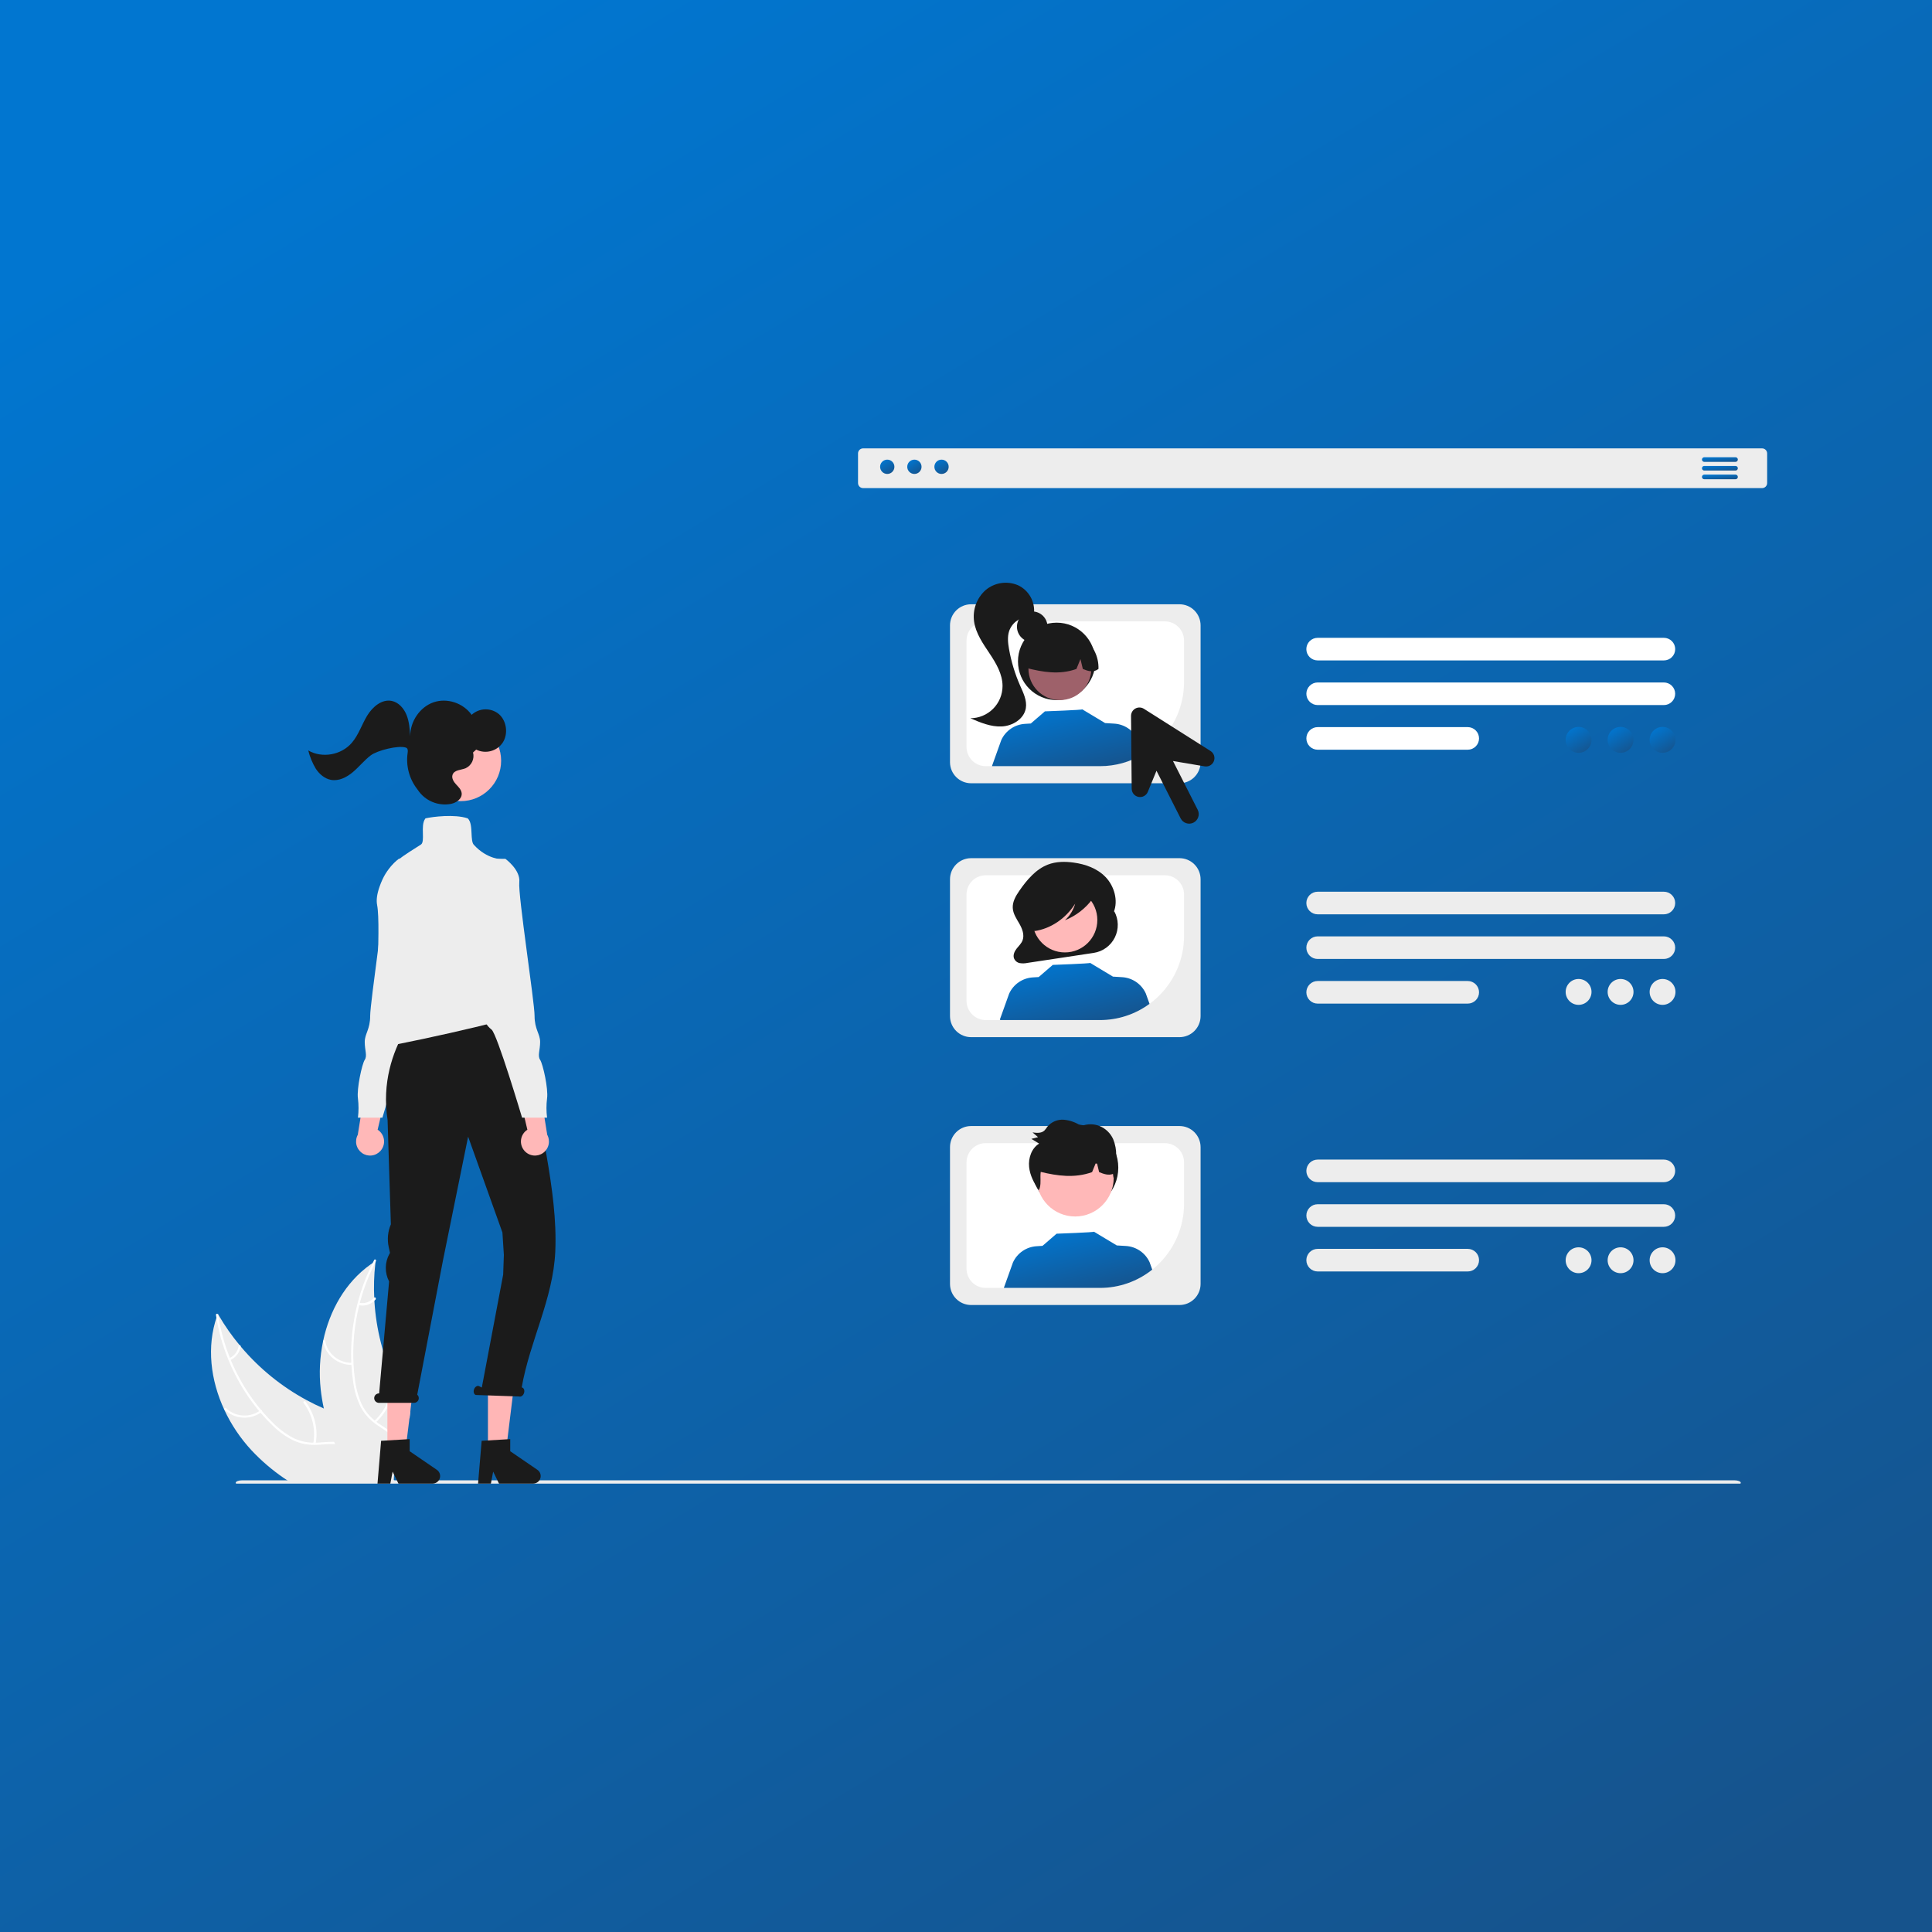 <svg width="1172" height="1172" viewBox="0 0 1172 1172" fill="none" xmlns="http://www.w3.org/2000/svg">
    <rect x="0" y="0" width="1172" height="1172" fill="#333333" stroke="none"/>
    <defs>
        <linearGradient id="paint0_linear_3140_71030" x1="256.011" y1="30.589" x2="965.329" y2="1202.1" gradientUnits="userSpaceOnUse">
            <stop stop-color="#0176D0" />
            <stop offset="1" stop-color="#16538C" />
        </linearGradient>
        <linearGradient id="paint1_linear_3140_71030" x1="626.369" y1="585.019" x2="636.771" y2="629.992" gradientUnits="userSpaceOnUse">
            <stop stop-color="#0176D0" />
            <stop offset="1" stop-color="#16538C" />
        </linearGradient>
        <linearGradient id="paint2_linear_3140_71030" x1="621.783" y1="431.201" x2="631.979" y2="475.973" gradientUnits="userSpaceOnUse">
            <stop stop-color="#0176D0" />
            <stop offset="1" stop-color="#16538C" />
        </linearGradient>
        <linearGradient id="paint3_linear_3140_71030" x1="628.617" y1="748.07" x2="638.768" y2="792.33" gradientUnits="userSpaceOnUse">
            <stop stop-color="#0176D0" />
            <stop offset="1" stop-color="#16538C" />
        </linearGradient>
        <linearGradient id="paint4_linear_3140_71030" x1="535.789" y1="279.057" x2="541.043" y2="287.729" gradientUnits="userSpaceOnUse">
            <stop stop-color="#0176D0" />
            <stop offset="1" stop-color="#16538C" />
        </linearGradient>
        <linearGradient id="paint5_linear_3140_71030" x1="552.254" y1="279.057" x2="557.508" y2="287.729" gradientUnits="userSpaceOnUse">
            <stop stop-color="#0176D0" />
            <stop offset="1" stop-color="#16538C" />
        </linearGradient>
        <linearGradient id="paint6_linear_3140_71030" x1="568.715" y1="279.057" x2="573.969" y2="287.729" gradientUnits="userSpaceOnUse">
            <stop stop-color="#0176D0" />
            <stop offset="1" stop-color="#16538C" />
        </linearGradient>
        <linearGradient id="paint7_linear_3140_71030" x1="1037.21" y1="277.444" x2="1037.51" y2="281.26" gradientUnits="userSpaceOnUse">
            <stop stop-color="#0176D0" />
            <stop offset="1" stop-color="#16538C" />
        </linearGradient>
        <linearGradient id="paint8_linear_3140_71030" x1="1037.21" y1="282.714" x2="1037.51" y2="286.529" gradientUnits="userSpaceOnUse">
            <stop stop-color="#0176D0" />
            <stop offset="1" stop-color="#16538C" />
        </linearGradient>
        <linearGradient id="paint9_linear_3140_71030" x1="1037.21" y1="287.983" x2="1037.51" y2="291.799" gradientUnits="userSpaceOnUse">
            <stop stop-color="#0176D0" />
            <stop offset="1" stop-color="#16538C" />
        </linearGradient>
        <linearGradient id="paint10_linear_3140_71030" x1="953.192" y1="441.374" x2="962.694" y2="457.059" gradientUnits="userSpaceOnUse">
            <stop stop-color="#0176D0" />
            <stop offset="1" stop-color="#16538C" />
        </linearGradient>
        <linearGradient id="paint11_linear_3140_71030" x1="978.665" y1="441.374" x2="988.167" y2="457.059" gradientUnits="userSpaceOnUse">
            <stop stop-color="#0176D0" />
            <stop offset="1" stop-color="#16538C" />
        </linearGradient>
        <linearGradient id="paint12_linear_3140_71030" x1="1004.13" y1="441.374" x2="1013.64" y2="457.059" gradientUnits="userSpaceOnUse">
            <stop stop-color="#0176D0" />
            <stop offset="1" stop-color="#16538C" />
        </linearGradient>
        <clipPath id="clip0_3140_71030">
            <rect width="971" height="628" fill="white" transform="translate(101 272)" />
        </clipPath>
    </defs>
    <rect width="1172" height="1172" fill="url(#paint0_linear_3140_71030)" />
    <g clip-path="url(#clip0_3140_71030)">
        <path
            d="M239 898.902C238.99 898.931 238.99 898.97 238.981 899H175.75C174.56 898.242 173.389 897.454 172.238 896.657C165.129 891.796 158.563 886.172 152.657 879.882C145.886 872.603 140.293 864.294 136.081 855.26C127.739 837.304 125.174 816.876 131.632 798.418L131.633 798.414L131.635 798.411L131.638 798.408L131.642 798.408C131.798 797.945 131.974 797.473 132.149 797C132.413 797.463 132.666 797.916 132.939 798.368L132.949 798.378C136.574 804.533 140.685 810.384 145.242 815.872V815.882C145.593 816.305 145.945 816.729 146.306 817.142L146.306 817.146L146.308 817.149L146.312 817.151L146.315 817.152C157.38 830.204 170.748 841.073 185.74 849.206C185.789 849.235 185.828 849.255 185.877 849.285C185.927 849.315 185.979 849.341 186.033 849.363C186.043 849.373 186.053 849.373 186.062 849.383C189.389 851.195 192.804 852.848 196.277 854.345V854.355C199.009 855.546 201.79 856.629 204.59 857.633C210.56 859.75 217 861.679 222.717 864.465C228.278 867.172 233.176 870.687 236.366 875.973C236.61 876.407 236.854 876.83 237.078 877.263L235.215 890.278L238.932 890.258L238.58 896.657L238.483 898.508L239 898.902Z"
            fill="#EDEDED" />
        <path
            d="M224 899H222.648C222.52 898.216 222.392 897.442 222.244 896.668C221.86 894.549 221.34 892.457 220.685 890.405C220.389 889.484 220.053 888.582 219.668 887.69C217.487 882.614 213.738 878.155 208.192 876.665C206.578 876.24 204.918 876.006 203.249 875.969C199.943 875.832 196.588 876.253 193.302 876.43C192.493 876.469 191.674 876.498 190.885 876.489H190.865C186.592 876.559 182.354 875.71 178.442 873.999C173.611 871.702 169.212 868.599 165.436 864.826C162.966 862.477 160.618 860.004 158.401 857.417V857.407C158.105 857.084 157.819 856.751 157.533 856.408C152.308 850.172 147.742 843.42 143.906 836.258C141.95 832.638 140.194 828.915 138.646 825.105C138.626 825.071 138.609 825.035 138.597 824.998C135.134 816.597 132.651 807.831 131.196 798.87L131.197 798.866L131.199 798.863L131.202 798.861L131.206 798.86C131.127 798.458 131.068 798.047 131.009 797.645C130.88 796.812 132.213 796.772 132.331 797.606C132.39 798.017 132.449 798.409 132.518 798.821L132.528 798.831C133.928 807.411 136.278 815.812 139.534 823.88V823.89C139.702 824.302 139.87 824.704 140.037 825.105C144.669 836.264 151.01 846.644 158.835 855.879L158.845 855.898C158.924 855.996 159.013 856.084 159.101 856.182C159.105 856.186 159.108 856.191 159.11 856.196C159.111 856.201 159.112 856.206 159.111 856.212C159.121 856.202 159.121 856.212 159.121 856.212C160.947 858.358 162.861 860.416 164.854 862.415C168.54 866.283 172.816 869.551 177.524 872.098C181.456 874.098 185.806 875.152 190.224 875.175C190.668 875.175 191.112 875.185 191.556 875.175C191.911 875.175 192.266 875.166 192.621 875.146C195.967 874.989 199.361 874.568 202.726 874.627C204.256 874.656 205.781 874.813 207.285 875.097C209.754 875.623 212.084 876.661 214.121 878.144C216.159 879.627 217.857 881.521 219.106 883.702C220.361 885.809 221.361 888.055 222.086 890.395C222.333 891.16 222.54 891.934 222.747 892.718V892.728C223.063 893.982 223.339 895.256 223.576 896.54C223.587 896.582 223.594 896.625 223.596 896.668C223.743 897.442 223.872 898.226 224 899Z"
            fill="white" />
        <path
            d="M158.729 856.57C155.413 859.025 151.326 860.228 147.199 859.964C143.072 859.701 139.174 857.989 136.201 855.133C135.601 854.553 136.48 853.6 137.08 854.181C139.844 856.845 143.475 858.44 147.319 858.677C151.162 858.914 154.964 857.779 158.039 855.475C158.708 854.975 159.394 856.073 158.729 856.57Z"
            fill="white" />
        <path
            d="M190.097 875.206C191.555 866.744 189.424 858.098 184.127 850.991C183.602 850.287 184.841 849.589 185.365 850.292C190.862 857.697 193.06 866.699 191.521 875.501C191.373 876.34 189.95 876.04 190.097 875.206Z"
            fill="white" />
        <path
            d="M139.296 823.831C140.74 823.157 141.996 822.132 142.949 820.85C143.902 819.567 144.523 818.067 144.757 816.483C144.875 815.671 146.109 815.962 145.992 816.769C145.726 818.517 145.037 820.173 143.987 821.593C142.937 823.012 141.557 824.151 139.969 824.911C139.825 824.995 139.654 825.021 139.492 824.983C139.33 824.946 139.188 824.848 139.095 824.709C139.007 824.565 138.979 824.393 139.016 824.228C139.054 824.064 139.154 823.921 139.296 823.831Z"
            fill="white" />
        <path
            d="M249 855.451L248.46 860.391L239.865 860.265L238.569 869.171L238.343 870.701V870.711L237.459 876.801L235.583 889.684L239.325 889.665L238.972 895.999L238.873 897.831L239.394 898.22L239.512 898.318L239.551 898.347C239.443 898.562 239.325 898.776 239.207 899C239.276 898.766 239.325 898.552 239.374 898.318H214.505C214.043 897.548 213.591 896.778 213.149 895.999C209.312 889.372 205.928 882.496 203.023 875.418C202.846 874.979 202.659 874.541 202.502 874.092V874.083C199.919 867.607 197.872 860.932 196.383 854.125V854.116C195.576 850.388 194.963 846.622 194.546 842.831C193.482 833.035 193.975 823.134 196.01 813.49C196.026 813.442 196.039 813.393 196.049 813.344C199.968 794.936 209.525 777.921 224.661 767.144C225.289 766.676 225.938 766.238 226.596 765.809C226.606 765.799 226.606 765.799 226.615 765.799C226.617 765.799 226.618 765.799 226.619 765.798C226.62 765.798 226.622 765.797 226.622 765.796C226.623 765.795 226.624 765.794 226.625 765.793C226.625 765.792 226.625 765.791 226.625 765.789C227.038 765.526 227.44 765.263 227.853 765C227.794 765.526 227.725 766.052 227.676 766.579C226.883 773.618 226.672 780.71 227.048 787.783V787.803C227.057 788.348 227.087 788.894 227.126 789.45V789.469C228.197 806.464 232.43 823.116 239.61 838.583C239.622 838.623 239.639 838.662 239.659 838.699C239.679 838.748 239.698 838.787 239.718 838.836C242.404 844.589 245.506 850.142 249 855.451Z"
            fill="#EDEDED" />
        <path
            d="M228.053 765.066C227.863 765.429 227.665 765.802 227.486 766.172C226.07 768.943 224.767 771.772 223.576 774.662C221.448 779.765 219.678 785.019 218.28 790.385C218.166 790.804 218.055 791.232 217.952 791.658C214.997 803.365 213.815 815.476 214.448 827.558C214.449 827.678 214.457 827.786 214.467 827.904C214.618 830.724 214.879 833.534 215.251 836.335C215.824 841.631 217.199 846.802 219.325 851.656C219.623 852.29 219.938 852.911 220.268 853.509C221.09 854.973 222.043 856.354 223.117 857.632C223.891 858.566 224.724 859.445 225.612 860.264C226.148 860.766 226.701 861.255 227.278 861.72C227.611 861.989 227.954 862.256 228.297 862.524C228.58 862.722 228.855 862.932 229.138 863.131C232.081 865.215 235.256 867.07 238 869.459L237.785 871C235.11 868.509 231.883 866.624 228.914 864.564C227.054 863.291 225.313 861.841 223.712 860.233C223.502 860.012 223.283 859.792 223.081 859.559C221.998 858.404 221.02 857.149 220.159 855.808C219.721 855.14 219.308 854.447 218.918 853.72C216.561 848.992 214.997 843.885 214.293 838.615C213.766 835.254 213.402 831.866 213.204 828.467C213.169 828.025 213.145 827.591 213.129 827.146C212.758 819.036 213.188 810.908 214.411 802.889C215.956 792.716 218.757 782.791 222.744 773.357C223.883 770.656 225.124 767.996 226.469 765.378C226.641 765.019 226.823 764.668 227.013 764.306C227.399 763.56 228.439 764.321 228.053 765.066Z"
            fill="white" />
        <path
            d="M213.308 828C209.129 827.976 205.095 826.528 201.926 823.913C198.757 821.299 196.66 817.689 196.009 813.728C195.88 812.926 197.173 812.697 197.302 813.5C197.901 817.189 199.855 820.552 202.811 822.98C205.766 825.409 209.53 826.744 213.421 826.744C214.267 826.745 214.149 828.001 213.308 828Z"
            fill="white" />
        <path
            d="M227.214 861.83C233.46 855.95 237.192 848.002 237.665 839.573C237.711 838.737 239.045 838.851 238.999 839.685C238.49 848.456 234.589 856.719 228.075 862.824C227.454 863.406 226.596 862.408 227.214 861.83Z"
            fill="white" />
        <path
            d="M217.722 790.238C219.36 790.635 221.059 790.566 222.667 790.037C224.275 789.509 225.741 788.537 226.935 787.208C227.545 786.525 228.398 787.683 227.792 788.362C226.467 789.823 224.846 790.894 223.071 791.483C221.295 792.071 219.419 792.159 217.607 791.739C217.433 791.715 217.274 791.618 217.161 791.466C217.049 791.315 216.991 791.121 217.001 790.923C217.017 790.724 217.102 790.541 217.237 790.412C217.372 790.284 217.547 790.221 217.722 790.238Z"
            fill="white" />
        <path
            d="M1056 899.5C1056 899.697 1055.9 899.892 1055.71 900.075C1055.52 900.257 1055.23 900.423 1054.88 900.562C1054.52 900.701 1054.1 900.812 1053.63 900.887C1053.16 900.962 1052.66 901.001 1052.16 901H146.844C146.339 901 145.839 900.961 145.373 900.886C144.906 900.81 144.483 900.7 144.126 900.561C143.769 900.421 143.486 900.256 143.293 900.074C143.099 899.892 143 899.697 143 899.5C143 899.303 143.099 899.108 143.293 898.926C143.486 898.744 143.769 898.579 144.126 898.439C144.483 898.3 144.906 898.19 145.373 898.114C145.839 898.039 146.339 898 146.844 898H1052.16C1052.66 897.999 1053.16 898.038 1053.63 898.113C1054.1 898.188 1054.52 898.299 1054.88 898.438C1055.23 898.577 1055.52 898.743 1055.71 898.925C1055.9 899.108 1056 899.303 1056 899.5Z"
            fill="#EDEDED" />
        <path
            d="M1009.36 400.629H799.32C798.42 400.631 797.528 400.454 796.696 400.11C795.864 399.766 795.108 399.262 794.47 398.625C793.833 397.989 793.328 397.233 792.983 396.4C792.638 395.568 792.461 394.676 792.461 393.776C792.461 392.875 792.638 391.983 792.983 391.151C793.328 390.319 793.833 389.563 794.47 388.926C795.108 388.29 795.864 387.785 796.696 387.441C797.528 387.097 798.42 386.921 799.32 386.922H1009.36C1010.26 386.921 1011.15 387.097 1011.98 387.441C1012.82 387.785 1013.57 388.29 1014.21 388.926C1014.85 389.563 1015.35 390.319 1015.7 391.151C1016.04 391.983 1016.22 392.875 1016.22 393.776C1016.22 394.676 1016.04 395.568 1015.7 396.4C1015.35 397.233 1014.85 397.989 1014.21 398.625C1013.57 399.262 1012.82 399.766 1011.98 400.11C1011.15 400.454 1010.26 400.631 1009.36 400.629Z"
            fill="white" />
        <path
            d="M1009.36 427.712H799.318C797.503 427.71 795.763 426.987 794.48 425.701C793.197 424.416 792.477 422.674 792.477 420.858C792.477 419.042 793.197 417.3 794.48 416.015C795.763 414.729 797.503 414.006 799.318 414.004H1009.36C1011.17 414.006 1012.91 414.729 1014.2 416.015C1015.48 417.3 1016.2 419.042 1016.2 420.858C1016.2 422.674 1015.48 424.416 1014.2 425.701C1012.91 426.987 1011.17 427.71 1009.36 427.712Z"
            fill="white" />
        <path
            d="M890.366 454.794H799.318C797.503 454.792 795.763 454.069 794.48 452.783C793.197 451.498 792.477 449.756 792.477 447.94C792.477 446.124 793.197 444.382 794.48 443.097C795.763 441.811 797.503 441.088 799.318 441.086H890.366C891.266 441.085 892.158 441.261 892.99 441.605C893.822 441.949 894.578 442.454 895.215 443.09C895.852 443.727 896.358 444.483 896.703 445.315C897.047 446.147 897.225 447.039 897.225 447.94C897.225 448.841 897.047 449.733 896.703 450.565C896.358 451.397 895.852 452.153 895.215 452.79C894.578 453.426 893.822 453.931 892.99 454.275C892.158 454.619 891.266 454.795 890.366 454.794Z"
            fill="white" />
        <path
            d="M1009.36 554.649H799.319C797.502 554.649 795.76 553.927 794.475 552.641C793.19 551.356 792.469 549.613 792.469 547.795C792.469 545.977 793.19 544.234 794.475 542.949C795.76 541.663 797.502 540.941 799.319 540.941H1009.36C1011.18 540.941 1012.92 541.663 1014.2 542.949C1015.49 544.234 1016.21 545.977 1016.21 547.795C1016.21 549.613 1015.49 551.356 1014.2 552.641C1012.92 553.927 1011.18 554.649 1009.36 554.649Z"
            fill="#EDEDED" />
        <path
            d="M1009.36 581.732H799.319C797.502 581.732 795.76 581.009 794.475 579.724C793.19 578.439 792.469 576.695 792.469 574.878C792.469 573.06 793.19 571.316 794.475 570.031C795.76 568.746 797.502 568.023 799.319 568.023H1009.36C1011.18 568.023 1012.92 568.746 1014.2 570.031C1015.49 571.316 1016.21 573.06 1016.21 574.878C1016.21 576.695 1015.49 578.439 1014.2 579.724C1012.92 581.009 1011.18 581.732 1009.36 581.732Z"
            fill="#EDEDED" />
        <path
            d="M890.367 608.814H799.319C797.502 608.814 795.76 608.091 794.475 606.806C793.19 605.521 792.469 603.777 792.469 601.96C792.469 600.142 793.19 598.398 794.475 597.113C795.76 595.828 797.502 595.105 799.319 595.105H890.367C891.267 595.104 892.159 595.281 892.991 595.625C893.823 595.969 894.579 596.473 895.216 597.11C895.853 597.746 896.359 598.502 896.704 599.335C897.048 600.167 897.226 601.059 897.226 601.96C897.226 602.86 897.048 603.752 896.704 604.585C896.359 605.417 895.853 606.173 895.216 606.809C894.579 607.446 893.823 607.951 892.991 608.294C892.159 608.638 891.267 608.815 890.367 608.814Z"
            fill="#EDEDED" />
        <path
            d="M1009.36 717.137H799.319C798.419 717.137 797.529 716.96 796.697 716.615C795.866 716.271 795.111 715.766 794.475 715.13C793.839 714.493 793.334 713.738 792.99 712.906C792.646 712.075 792.469 711.183 792.469 710.283C792.469 709.383 792.646 708.492 792.99 707.661C793.334 706.829 793.839 706.074 794.475 705.437C795.111 704.801 795.866 704.296 796.697 703.951C797.529 703.607 798.419 703.43 799.319 703.43H1009.36C1010.26 703.43 1011.15 703.607 1011.98 703.951C1012.81 704.296 1013.57 704.801 1014.2 705.437C1014.84 706.074 1015.34 706.829 1015.69 707.661C1016.03 708.492 1016.21 709.383 1016.21 710.283C1016.21 711.183 1016.03 712.075 1015.69 712.906C1015.34 713.738 1014.84 714.493 1014.2 715.13C1013.57 715.766 1012.81 716.271 1011.98 716.615C1011.15 716.96 1010.26 717.137 1009.36 717.137Z"
            fill="#EDEDED" />
        <path
            d="M1009.36 744.22H799.318C797.503 744.217 795.763 743.494 794.48 742.209C793.197 740.924 792.477 739.182 792.477 737.366C792.477 735.55 793.197 733.808 794.48 732.522C795.763 731.237 797.503 730.514 799.318 730.512H1009.36C1011.17 730.514 1012.91 731.237 1014.2 732.522C1015.48 733.808 1016.2 735.55 1016.2 737.366C1016.2 739.182 1015.48 740.924 1014.2 742.209C1012.91 743.494 1011.17 744.217 1009.36 744.22Z"
            fill="#EDEDED" />
        <path
            d="M890.367 771.302H799.319C797.502 771.302 795.76 770.58 794.475 769.294C793.19 768.009 792.469 766.266 792.469 764.448C792.469 762.63 793.19 760.887 794.475 759.601C795.76 758.316 797.502 757.594 799.319 757.594H890.367C891.267 757.593 892.159 757.769 892.991 758.113C893.823 758.457 894.579 758.962 895.216 759.598C895.853 760.235 896.359 760.991 896.704 761.823C897.048 762.655 897.226 763.547 897.226 764.448C897.226 765.349 897.048 766.241 896.704 767.073C896.359 767.905 895.853 768.661 895.216 769.298C894.579 769.934 893.823 770.439 892.991 770.783C892.159 771.127 891.267 771.303 890.367 771.302Z"
            fill="#EDEDED" />
        <path
            d="M715.524 629.165H589.075C585.686 629.161 582.437 627.812 580.041 625.415C577.645 623.017 576.297 619.766 576.293 616.376V533.379C576.297 529.988 577.645 526.737 580.041 524.34C582.437 521.942 585.686 520.594 589.075 520.59H715.524C718.912 520.594 722.161 521.942 724.558 524.34C726.954 526.737 728.302 529.988 728.306 533.379V616.376C728.302 619.767 726.954 623.017 724.558 625.415C722.161 627.812 718.912 629.161 715.524 629.165Z"
            fill="#EDEDED" />
        <path
            d="M706.638 530.961H597.966C594.88 530.964 591.922 532.191 589.739 534.374C587.557 536.556 586.329 539.516 586.324 542.603V607.148C586.329 610.236 587.557 613.197 589.739 615.38C591.921 617.564 594.88 618.792 597.966 618.797H667.262C680.787 618.783 693.754 613.401 703.318 603.833C712.882 594.264 718.26 581.29 718.274 567.758V542.603C718.271 539.517 717.044 536.557 714.862 534.374C712.681 532.192 709.723 530.964 706.638 530.961Z"
            fill="white" />
        <path
            d="M675.927 552.783L675.602 553.369C678.493 546.241 675.865 537.457 670.708 532.082C665.551 526.707 658.382 524.25 651.322 523.275C646.082 522.551 640.643 522.572 635.66 524.493C628.444 527.274 622.931 533.712 618.328 540.41C616.223 543.473 614.153 546.966 614.362 550.795C614.557 554.348 616.665 557.363 618.391 560.378C620.118 563.392 621.56 567.133 620.32 570.423C619.582 572.384 618.022 573.796 616.756 575.4C615.489 577.004 614.448 579.172 615.06 581.184C615.331 581.954 615.798 582.64 616.414 583.176C617.029 583.712 617.774 584.078 618.574 584.24C620.123 584.498 621.707 584.461 623.242 584.129L663.48 578.047C666.214 577.633 668.808 576.564 671.04 574.931C673.272 573.298 675.076 571.149 676.299 568.668C677.522 566.186 678.126 563.446 678.062 560.68C677.997 557.914 677.265 555.205 675.927 552.783Z"
            fill="#1B1B1B" />
        <path
            d="M645.997 577.765C656.862 577.765 665.67 568.952 665.67 558.082C665.67 547.211 656.862 538.398 645.997 538.398C635.132 538.398 626.324 547.211 626.324 558.082C626.324 568.952 635.132 577.765 645.997 577.765Z"
            fill="#FFB9B9" />
        <path
            d="M697.333 608.961C688.614 615.364 678.077 618.81 667.262 618.797H606.894C606.772 618.699 606.657 618.6 606.535 618.496L612.165 602.778C613.437 599.986 615.445 597.594 617.973 595.857C620.501 594.12 623.454 593.104 626.515 592.919L630.097 592.699L638.637 585.329C638.637 585.329 661.649 584.507 661.308 584.113L675.247 592.502L675.235 592.444L680.715 592.78C683.776 592.965 686.729 593.98 689.257 595.717C691.786 597.454 693.793 599.847 695.065 602.639L697.333 608.961Z"
            fill="url(#paint1_linear_3140_71030)" />
        <path
            d="M664.659 539.814C664.151 537.126 661.411 535.897 659.064 535.301C652.254 533.563 645.171 533.173 638.212 534.155C633.139 534.879 627.946 536.475 624.266 540.437C621.298 543.773 619.616 548.058 619.523 552.523C619.373 555.193 619.969 557.852 621.244 560.201C621.815 561.295 622.66 562.222 623.697 562.89C624.733 563.559 625.926 563.946 627.157 564.014L627.393 564.836C637.27 563.459 646.445 557.31 652.224 548.195C651.139 552.069 648.981 555.558 645.999 558.257C652.667 555.587 658.464 551.117 662.742 545.346C663.911 543.794 665.045 541.859 664.659 539.814Z"
            fill="#1B1B1B" />
        <path
            d="M715.524 475.145H589.075C585.686 475.141 582.437 473.793 580.041 471.395C577.645 468.998 576.297 465.747 576.293 462.356V379.359C576.297 375.968 577.645 372.718 580.041 370.32C582.437 367.923 585.686 366.574 589.075 366.57H715.524C718.912 366.574 722.161 367.923 724.558 370.32C726.954 372.718 728.302 375.968 728.306 379.359V462.356C728.302 465.747 726.954 468.998 724.558 471.395C722.161 473.793 718.912 475.141 715.524 475.145Z"
            fill="#EDEDED" />
        <path
            d="M706.638 376.941H597.966C594.881 376.945 591.923 378.173 589.74 380.355C587.558 382.537 586.329 385.497 586.324 388.584V453.129C586.329 456.217 587.557 459.177 589.739 461.361C591.921 463.544 594.88 464.773 597.966 464.777H667.262C680.788 464.766 693.757 459.385 703.321 449.816C712.885 440.247 718.263 427.271 718.274 413.738V388.584C718.271 385.497 717.044 382.538 714.862 380.355C712.681 378.172 709.723 376.945 706.638 376.941Z"
            fill="white" />
        <path
            d="M626.181 389.462C631.299 389.462 635.448 385.311 635.448 380.19C635.448 375.069 631.299 370.918 626.181 370.918C621.063 370.918 616.914 375.069 616.914 380.19C616.914 385.311 621.063 389.462 626.181 389.462Z"
            fill="#1B1B1B" />
        <path
            d="M641.008 424.697C653.974 424.697 664.485 414.181 664.485 401.208C664.485 388.235 653.974 377.719 641.008 377.719C628.042 377.719 617.531 388.235 617.531 401.208C617.531 414.181 628.042 424.697 641.008 424.697Z"
            fill="#1B1B1B" />
        <path
            d="M642.953 424.691C653.489 424.691 662.03 416.145 662.03 405.603C662.03 395.061 653.489 386.516 642.953 386.516C632.416 386.516 623.875 395.061 623.875 405.603C623.875 416.145 632.416 424.691 642.953 424.691Z"
            fill="#9E616A" />
        <path
            d="M655.907 386.145C652.564 384.106 648.735 383.003 644.82 382.951C640.906 382.899 637.049 383.901 633.653 385.851C630.258 387.802 627.448 390.629 625.518 394.037C623.589 397.445 622.61 401.31 622.684 405.227C632.405 407.669 642.617 409.537 652.984 405.811L655.432 399.816L656.875 405.815C660.032 407.106 663.198 408.199 666.363 405.803C666.492 401.897 665.594 398.026 663.76 394.576C661.925 391.127 659.217 388.219 655.907 386.145Z"
            fill="#1B1B1B" />
        <path
            d="M617.552 355.02C614.299 353.631 610.721 353.18 607.225 353.719C603.729 354.258 600.453 355.765 597.768 358.07C595.142 360.44 593.143 363.424 591.949 366.755C590.756 370.086 590.404 373.66 590.925 377.16C591.976 384.278 596.302 390.408 600.288 396.397C604.275 402.386 608.17 408.948 608.166 416.143C608.163 421.326 606.105 426.296 602.445 429.963C598.785 433.63 593.821 435.695 588.641 435.706C594.72 438.324 601.065 440.994 607.677 440.684C614.289 440.373 621.219 436.121 622.297 429.587C623.074 424.879 620.766 420.288 618.84 415.923C615.704 408.809 613.437 401.343 612.089 393.686C611.446 390.032 611.027 386.19 612.218 382.676C613.166 380.072 614.925 377.841 617.237 376.314C619.548 374.786 622.289 374.042 625.055 374.191L627.24 372.225C627.614 368.705 626.882 365.157 625.145 362.073C623.409 358.989 620.755 356.524 617.552 355.02Z"
            fill="#1B1B1B" />
        <path
            d="M693.416 457.54C685.518 462.287 676.476 464.789 667.262 464.776H601.866L601.762 464.689L607.392 448.966C608.664 446.175 610.672 443.783 613.2 442.047C615.728 440.311 618.681 439.296 621.742 439.112L625.323 438.892L633.864 431.522C633.864 431.522 656.876 430.694 656.534 430.301L670.473 438.69L670.462 438.637L675.941 438.973C679.003 439.156 681.956 440.169 684.484 441.905C687.013 443.642 689.02 446.034 690.291 448.827L693.416 457.54Z"
            fill="url(#paint2_linear_3140_71030)" />
        <path
            d="M715.524 791.653H589.075C585.686 791.649 582.437 790.3 580.041 787.903C577.645 785.505 576.297 782.255 576.293 778.864V695.867C576.297 692.476 577.645 689.226 580.041 686.828C582.437 684.431 585.686 683.082 589.075 683.078H715.524C718.912 683.082 722.161 684.431 724.558 686.828C726.954 689.226 728.302 692.476 728.306 695.867V778.864C728.302 782.255 726.954 785.505 724.558 787.903C722.161 790.3 718.912 791.649 715.524 791.653Z"
            fill="#EDEDED" />
        <path
            d="M706.638 693.451H597.966C594.88 693.454 591.922 694.682 589.739 696.864C587.557 699.047 586.329 702.006 586.324 705.093V769.639C586.329 772.727 587.557 775.687 589.739 777.87C591.921 780.054 594.88 781.282 597.966 781.287H667.262C680.787 781.273 693.755 775.892 703.318 766.323C712.882 756.754 718.261 743.78 718.274 730.248V705.093C718.271 702.007 717.044 699.047 714.862 696.865C712.681 694.682 709.723 693.454 706.638 693.451Z"
            fill="white" />
        <path
            d="M652.206 734.51C666.662 734.51 678.381 722.785 678.381 708.322C678.381 693.858 666.662 682.133 652.206 682.133C637.75 682.133 626.031 693.858 626.031 708.322C626.031 722.785 637.75 734.51 652.206 734.51Z"
            fill="#1B1B1B" />
        <path
            d="M652.215 737.951C665.129 737.951 675.598 727.477 675.598 714.556C675.598 701.635 665.129 691.16 652.215 691.16C639.301 691.16 628.832 701.635 628.832 714.556C628.832 727.477 639.301 737.951 652.215 737.951Z"
            fill="#FFB8B8" />
        <path
            d="M698.989 770.186C689.98 777.382 678.791 781.296 667.263 781.285H608.949L614.481 765.844C615.753 763.053 617.761 760.66 620.289 758.923C622.817 757.186 625.77 756.171 628.831 755.985L632.413 755.765L640.953 748.395C640.953 748.395 663.965 747.573 663.624 747.18L677.563 755.568L677.551 755.511L683.031 755.846C686.092 756.031 689.045 757.046 691.573 758.783C694.101 760.52 696.109 762.913 697.381 765.705L698.989 770.186Z"
            fill="url(#paint3_linear_3140_71030)" />
        <path
            d="M676.886 706.35C677.05 704.603 677.125 702.849 677.111 701.095C677.207 697.625 676.571 694.174 675.246 690.966C673.617 687.415 670.711 684.606 667.107 683.099C663.535 681.658 659.542 681.661 655.973 683.109C652.832 680.946 649.193 679.621 645.398 679.257C643.497 679.104 641.587 679.414 639.831 680.159C638.076 680.905 636.526 682.064 635.315 683.538C634.796 684.351 634.207 685.117 633.554 685.828C631.685 687.558 628.846 687.309 626.363 686.955C627.477 687.91 628.591 688.865 629.705 689.82C628.357 690.172 627.009 690.525 625.66 690.877C627.234 691.832 628.807 692.787 630.38 693.741C625.813 696.484 623.737 702.471 624.285 707.908C624.804 713.056 627.288 717.763 630.257 721.947C631.442 719.446 631.187 716.453 631.167 713.636C631.156 712.723 631.212 711.809 631.334 710.904C641.369 713.311 651.854 714.855 662.487 711.033L664.621 705.808C664.921 705.838 665.22 705.867 665.519 705.899L666.756 711.038C669.559 712.184 672.367 713.186 675.177 712.133C675.314 712.927 675.396 713.737 675.459 714.515C675.7 713.584 675.91 712.646 676.098 711.704C676.47 711.505 676.825 711.277 677.162 711.024C677.23 709.461 677.137 707.894 676.886 706.35Z"
            fill="#1B1B1B" />
        <path
            d="M1068.95 296.092H523.559C522.749 296.091 521.972 295.769 521.4 295.196C520.827 294.623 520.505 293.846 520.504 293.036V275.057C520.505 274.246 520.827 273.469 521.4 272.896C521.972 272.323 522.749 272.001 523.559 272H1068.95C1069.76 272.001 1070.53 272.323 1071.1 272.896C1071.68 273.469 1072 274.246 1072 275.057V293.036C1072 293.846 1071.68 294.623 1071.1 295.196C1070.53 295.769 1069.76 296.091 1068.95 296.092Z"
            fill="#EDEDED" />
        <path
            d="M538.232 287.509C540.627 287.509 542.569 285.566 542.569 283.17C542.569 280.773 540.627 278.83 538.232 278.83C535.836 278.83 533.895 280.773 533.895 283.17C533.895 285.566 535.836 287.509 538.232 287.509Z"
            fill="url(#paint4_linear_3140_71030)" />
        <path
            d="M554.697 287.509C557.092 287.509 559.034 285.566 559.034 283.17C559.034 280.773 557.092 278.83 554.697 278.83C552.301 278.83 550.359 280.773 550.359 283.17C550.359 285.566 552.301 287.509 554.697 287.509Z"
            fill="url(#paint5_linear_3140_71030)" />
        <path
            d="M571.158 287.509C573.553 287.509 575.495 285.566 575.495 283.17C575.495 280.773 573.553 278.83 571.158 278.83C568.762 278.83 566.82 280.773 566.82 283.17C566.82 285.566 568.762 287.509 571.158 287.509Z"
            fill="url(#paint6_linear_3140_71030)" />
        <path
            d="M1052.81 280.181H1033.86C1033.48 280.181 1033.13 280.033 1032.86 279.77C1032.6 279.506 1032.45 279.149 1032.45 278.776C1032.45 278.403 1032.6 278.046 1032.86 277.783C1033.13 277.519 1033.48 277.371 1033.86 277.371H1052.81C1053.19 277.371 1053.54 277.519 1053.81 277.783C1054.07 278.046 1054.22 278.403 1054.22 278.776C1054.22 279.149 1054.07 279.506 1053.81 279.77C1053.54 280.033 1053.19 280.181 1052.81 280.181Z"
            fill="url(#paint7_linear_3140_71030)" />
        <path
            d="M1052.81 285.451H1033.86C1033.67 285.451 1033.49 285.414 1033.32 285.344C1033.15 285.273 1032.99 285.17 1032.86 285.039C1032.73 284.909 1032.63 284.754 1032.56 284.583C1032.49 284.413 1032.45 284.23 1032.45 284.046C1032.45 283.861 1032.49 283.678 1032.56 283.508C1032.63 283.337 1032.73 283.183 1032.86 283.052C1032.99 282.922 1033.15 282.818 1033.32 282.748C1033.49 282.677 1033.67 282.641 1033.86 282.641H1052.81C1053 282.641 1053.18 282.677 1053.35 282.748C1053.52 282.818 1053.68 282.922 1053.81 283.052C1053.94 283.183 1054.04 283.337 1054.11 283.508C1054.18 283.678 1054.22 283.861 1054.22 284.046C1054.22 284.23 1054.18 284.413 1054.11 284.583C1054.04 284.754 1053.94 284.909 1053.81 285.039C1053.68 285.17 1053.52 285.273 1053.35 285.344C1053.18 285.414 1053 285.451 1052.81 285.451Z"
            fill="url(#paint8_linear_3140_71030)" />
        <path
            d="M1052.81 290.72H1033.86C1033.48 290.72 1033.13 290.572 1032.86 290.309C1032.6 290.045 1032.45 289.688 1032.45 289.315C1032.45 288.943 1032.6 288.585 1032.86 288.322C1033.13 288.058 1033.48 287.91 1033.86 287.91H1052.81C1053.19 287.91 1053.54 288.058 1053.81 288.322C1054.07 288.585 1054.22 288.943 1054.22 289.315C1054.22 289.688 1054.07 290.045 1053.81 290.309C1053.54 290.572 1053.19 290.72 1052.81 290.72Z"
            fill="url(#paint9_linear_3140_71030)" />
        <path
            d="M957.609 456.66C961.941 456.66 965.453 453.147 965.453 448.813C965.453 444.478 961.941 440.965 957.609 440.965C953.277 440.965 949.766 444.478 949.766 448.813C949.766 453.147 953.277 456.66 957.609 456.66Z"
            fill="url(#paint10_linear_3140_71030)" />
        <path
            d="M983.082 456.66C987.414 456.66 990.926 453.147 990.926 448.813C990.926 444.478 987.414 440.965 983.082 440.965C978.75 440.965 975.238 444.478 975.238 448.813C975.238 453.147 978.75 456.66 983.082 456.66Z"
            fill="url(#paint11_linear_3140_71030)" />
        <path
            d="M1008.55 456.66C1012.88 456.66 1016.39 453.147 1016.39 448.813C1016.39 444.478 1012.88 440.965 1008.55 440.965C1004.22 440.965 1000.71 444.478 1000.71 448.813C1000.71 453.147 1004.22 456.66 1008.55 456.66Z"
            fill="url(#paint12_linear_3140_71030)" />
        <path
            d="M957.609 609.571C961.941 609.571 965.453 606.057 965.453 601.723C965.453 597.389 961.941 593.875 957.609 593.875C953.277 593.875 949.766 597.389 949.766 601.723C949.766 606.057 953.277 609.571 957.609 609.571Z"
            fill="#EDEDED" />
        <path
            d="M983.082 609.571C987.414 609.571 990.926 606.057 990.926 601.723C990.926 597.389 987.414 593.875 983.082 593.875C978.75 593.875 975.238 597.389 975.238 601.723C975.238 606.057 978.75 609.571 983.082 609.571Z"
            fill="#EDEDED" />
        <path
            d="M1008.55 609.571C1012.88 609.571 1016.39 606.057 1016.39 601.723C1016.39 597.389 1012.88 593.875 1008.55 593.875C1004.22 593.875 1000.71 597.389 1000.71 601.723C1000.71 606.057 1004.22 609.571 1008.55 609.571Z"
            fill="#EDEDED" />
        <path
            d="M957.609 772.348C961.941 772.348 965.453 768.834 965.453 764.5C965.453 760.166 961.941 756.652 957.609 756.652C953.277 756.652 949.766 760.166 949.766 764.5C949.766 768.834 953.277 772.348 957.609 772.348Z"
            fill="#EDEDED" />
        <path
            d="M983.082 772.348C987.414 772.348 990.926 768.834 990.926 764.5C990.926 760.166 987.414 756.652 983.082 756.652C978.75 756.652 975.238 760.166 975.238 764.5C975.238 768.834 978.75 772.348 983.082 772.348Z"
            fill="#EDEDED" />
        <path
            d="M1008.55 772.348C1012.88 772.348 1016.39 768.834 1016.39 764.5C1016.39 760.166 1012.88 756.652 1008.55 756.652C1004.22 756.652 1000.71 760.166 1000.71 764.5C1000.71 768.834 1004.22 772.348 1008.55 772.348Z"
            fill="#EDEDED" />
        <path
            d="M734.35 455.581L693.919 429.969C693.147 429.479 692.258 429.208 691.345 429.182C690.431 429.156 689.528 429.377 688.729 429.821C687.931 430.266 687.267 430.917 686.807 431.707C686.347 432.498 686.109 433.397 686.117 434.311L686.515 478.473C686.525 479.647 686.942 480.781 687.692 481.683C688.443 482.584 689.483 483.199 690.635 483.421C691.787 483.643 692.98 483.46 694.013 482.902C695.045 482.344 695.853 481.447 696.299 480.361L701.559 467.559L716.226 496.49C716.923 497.859 718.134 498.895 719.594 499.371C721.054 499.847 722.643 499.725 724.012 499.03C725.381 498.335 726.419 497.124 726.897 495.665C727.376 494.205 727.255 492.615 726.563 491.244L711.563 461.655L730.787 464.893C731.944 465.088 733.134 464.876 734.153 464.293C735.172 463.71 735.958 462.793 736.378 461.696C736.797 460.599 736.825 459.391 736.455 458.276C736.085 457.161 735.341 456.209 734.35 455.581Z"
            fill="#1B1B1B" />
        <path
            d="M230.767 698.204C231.602 697.291 232.228 696.206 232.6 695.024C232.972 693.842 233.081 692.593 232.921 691.364C232.761 690.135 232.334 688.957 231.671 687.912C231.008 686.866 230.125 685.98 229.085 685.314L236 656L221.364 661.372L217.041 688.386C216.044 690.217 215.75 692.351 216.215 694.385C216.68 696.419 217.872 698.21 219.564 699.42C221.256 700.63 223.331 701.175 225.396 700.951C227.461 700.726 229.372 699.749 230.767 698.204Z"
            fill="#FFB8B8" />
        <path
            d="M265 576.117L259.223 591.149C259.223 591.149 261.699 606.181 257.572 609.521C253.445 612.862 255.096 612.862 255.096 615.367C254.954 617.164 254.439 618.911 253.586 620.493C252.733 622.076 251.56 623.459 250.144 624.553C246.843 627.058 231.986 678 231.986 678H217.13C217.61 674.118 217.61 670.191 217.13 666.308C216.305 660.463 219.606 645.431 221.257 642.926C222.908 640.42 221.257 637.08 221.257 632.069C221.257 627.058 224.558 624.553 224.558 616.202C224.558 607.851 234.462 542.713 233.637 535.197C232.812 527.681 241.89 521 241.89 521H250.144L265 576.117Z"
            fill="#EDEDED" />
        <path d="M235.001 881H245.841L251 839H235L235.001 881Z" fill="#FFB6B6" />
        <path
            d="M231.186 874.025L248.518 873V880.355L264.997 891.626C265.811 892.182 266.424 892.982 266.746 893.908C267.069 894.834 267.084 895.838 266.79 896.773C266.495 897.708 265.907 898.526 265.11 899.106C264.313 899.687 263.35 900 262.361 900H241.726L238.169 892.725L236.78 900H229L231.186 874.025Z"
            fill="#1B1B1B" />
        <path d="M296.001 881H306.841L312 839H296L296.001 881Z" fill="#FFB6B6" />
        <path
            d="M292.186 874.025L309.518 873V880.355L325.997 891.626C326.811 892.182 327.424 892.982 327.746 893.908C328.069 894.834 328.084 895.838 327.79 896.773C327.495 897.708 326.907 898.526 326.11 899.106C325.313 899.687 324.35 900 323.361 900H302.726L299.169 892.725L297.78 900H290L292.186 874.025Z"
            fill="#1B1B1B" />
        <path
            d="M229.878 845.275H229.997L236.038 777.348C234.682 774.748 233.994 771.855 234.035 768.926C234.076 765.998 234.844 763.125 236.272 760.563L236.572 760.023L235.794 756.439C234.796 751.834 235.254 747.034 237.106 742.699L235.113 679.335C228.133 634.343 261.4 605 261.4 605H311.235L321.934 641.558C325.951 680.481 338.513 721.421 336.849 759.155C335.583 787.859 321.349 813.621 316.5 841.576L316.806 841.729C317.907 842.108 318.38 843.626 317.861 845.12C317.343 846.614 316.029 847.519 314.927 847.141L288.609 846.23C287.507 845.852 287.034 844.334 287.553 842.84C288.072 841.346 289.385 840.441 290.487 840.819L292.277 841.719L305.234 773.228L305.657 761.256L304.785 747.673L283.977 689.522L268.707 764.651L253.11 846.031C253.54 846.419 253.842 846.927 253.976 847.488C254.11 848.05 254.069 848.639 253.86 849.177C253.65 849.715 253.281 850.178 252.802 850.503C252.323 850.828 251.756 851.002 251.175 851H229.878C229.5 851 229.126 850.926 228.777 850.782C228.428 850.638 228.11 850.427 227.843 850.162C227.576 849.896 227.364 849.58 227.219 849.233C227.074 848.886 227 848.513 227 848.138C227 847.762 227.074 847.389 227.219 847.042C227.364 846.695 227.576 846.379 227.843 846.114C228.11 845.848 228.428 845.637 228.777 845.493C229.126 845.349 229.5 845.275 229.878 845.275Z"
            fill="#1B1B1B" />
        <path
            d="M226.063 636C224.436 636 223.511 635.681 223.153 634.999C222.628 633.996 223.539 632.687 224.595 631.17C225.378 630.179 225.995 629.069 226.424 627.882C227.055 625.363 231.315 561.725 228.767 549.009C228.177 546.067 228.685 542.296 230.274 537.8C234.617 525.523 240.544 521.749 252.353 514.233C253.311 513.623 254.309 512.986 255.347 512.321C256.689 511.461 256.615 508.606 256.536 505.584C256.448 502.225 256.357 498.751 258.006 496.58L258.113 496.438L258.286 496.398C262.275 495.478 275.691 493.769 283.636 496.41L283.746 496.448L283.828 496.529C285.715 498.412 285.887 502.06 286.053 505.588C286.189 508.484 286.318 511.218 287.386 512.406C295.549 521.486 304.807 521.309 304.901 521.307L305.36 521.294L305.406 521.749C308.956 557.791 314.681 612.188 315.897 614.329C315.961 614.427 315.996 614.54 316 614.657C316.003 614.774 315.975 614.889 315.917 614.991C314.131 618.32 232.198 636 226.063 636Z"
            fill="#EDEDED" />
        <path d="M279.5 486C293.031 486 304 475.031 304 461.5C304 447.969 293.031 437 279.5 437C265.969 437 255 447.969 255 461.5C255 475.031 265.969 486 279.5 486Z" fill="#FFB8B8" />
        <path
            d="M213.421 450.6C217.508 445.852 219.451 439.553 222.719 434.162C225.986 428.771 231.673 423.946 237.68 425.201C241.821 426.066 245.021 429.705 246.641 433.763C248.261 437.82 248.565 442.295 248.849 446.679C248.749 437.67 254.708 428.937 262.916 426.062C271.124 423.188 280.948 426.394 286.106 433.631C288.356 431.553 291.295 430.37 294.363 430.306C297.431 430.242 300.417 431.301 302.753 433.283C307.367 437.39 308.388 445.207 304.995 450.446C303.291 452.995 300.712 454.836 297.741 455.625C294.771 456.414 291.613 456.096 288.861 454.73L286.955 456.477C287.449 458.344 287.268 460.324 286.445 462.072C285.621 463.819 284.207 465.223 282.449 466.037C279.613 467.178 275.609 466.989 274.547 469.953C273.805 472.025 275.192 474.236 276.667 475.828C278.141 477.42 279.892 479.063 280.069 481.266C280.337 484.59 276.888 486.918 273.753 487.619C269.91 488.385 265.925 487.99 262.309 486.487C258.692 484.983 255.608 482.439 253.451 479.18C253.367 479.052 253.276 478.924 253.177 478.795C250.733 475.682 248.952 472.105 247.942 468.283C246.933 464.461 246.716 460.474 247.306 456.565C247.551 455.03 247.304 453.888 246.241 453.524C241.647 451.952 228.774 455.251 224.879 458.233C220.983 461.214 217.863 465.16 214.111 468.334C210.358 471.509 205.576 473.957 200.812 473.093C196.996 472.4 193.749 469.641 191.566 466.313C189.507 462.868 187.968 459.14 187 455.249C195.438 460.104 206.987 458.072 213.421 450.6Z"
            fill="#1B1B1B" />
        <path
            d="M318.233 698.204C317.398 697.291 316.772 696.206 316.4 695.024C316.028 693.842 315.919 692.593 316.079 691.364C316.239 690.136 316.666 688.957 317.329 687.912C317.992 686.866 318.875 685.98 319.915 685.315L313 656L327.636 661.372L331.959 688.386C332.956 690.217 333.25 692.351 332.785 694.385C332.32 696.418 331.128 698.21 329.436 699.42C327.744 700.63 325.669 701.175 323.604 700.951C321.539 700.726 319.628 699.749 318.233 698.204Z"
            fill="#FFB8B8" />
        <path
            d="M283 576.117L288.898 591.149C288.898 591.149 286.37 606.181 290.583 609.521C294.795 612.862 293.11 612.862 293.11 615.367C293.256 617.164 293.781 618.911 294.652 620.493C295.523 622.076 296.72 623.459 298.166 624.553C301.536 627.058 316.701 678 316.701 678H331.867C331.377 674.118 331.377 670.191 331.867 666.308C332.71 660.463 329.339 645.431 327.654 642.926C325.969 640.42 327.654 637.08 327.654 632.069C327.654 627.058 324.284 624.553 324.284 616.202C324.284 607.851 314.174 542.713 315.016 535.197C315.859 527.681 306.591 521 306.591 521H298.166L283 576.117Z"
            fill="#EDEDED" />
    </g>

</svg>
